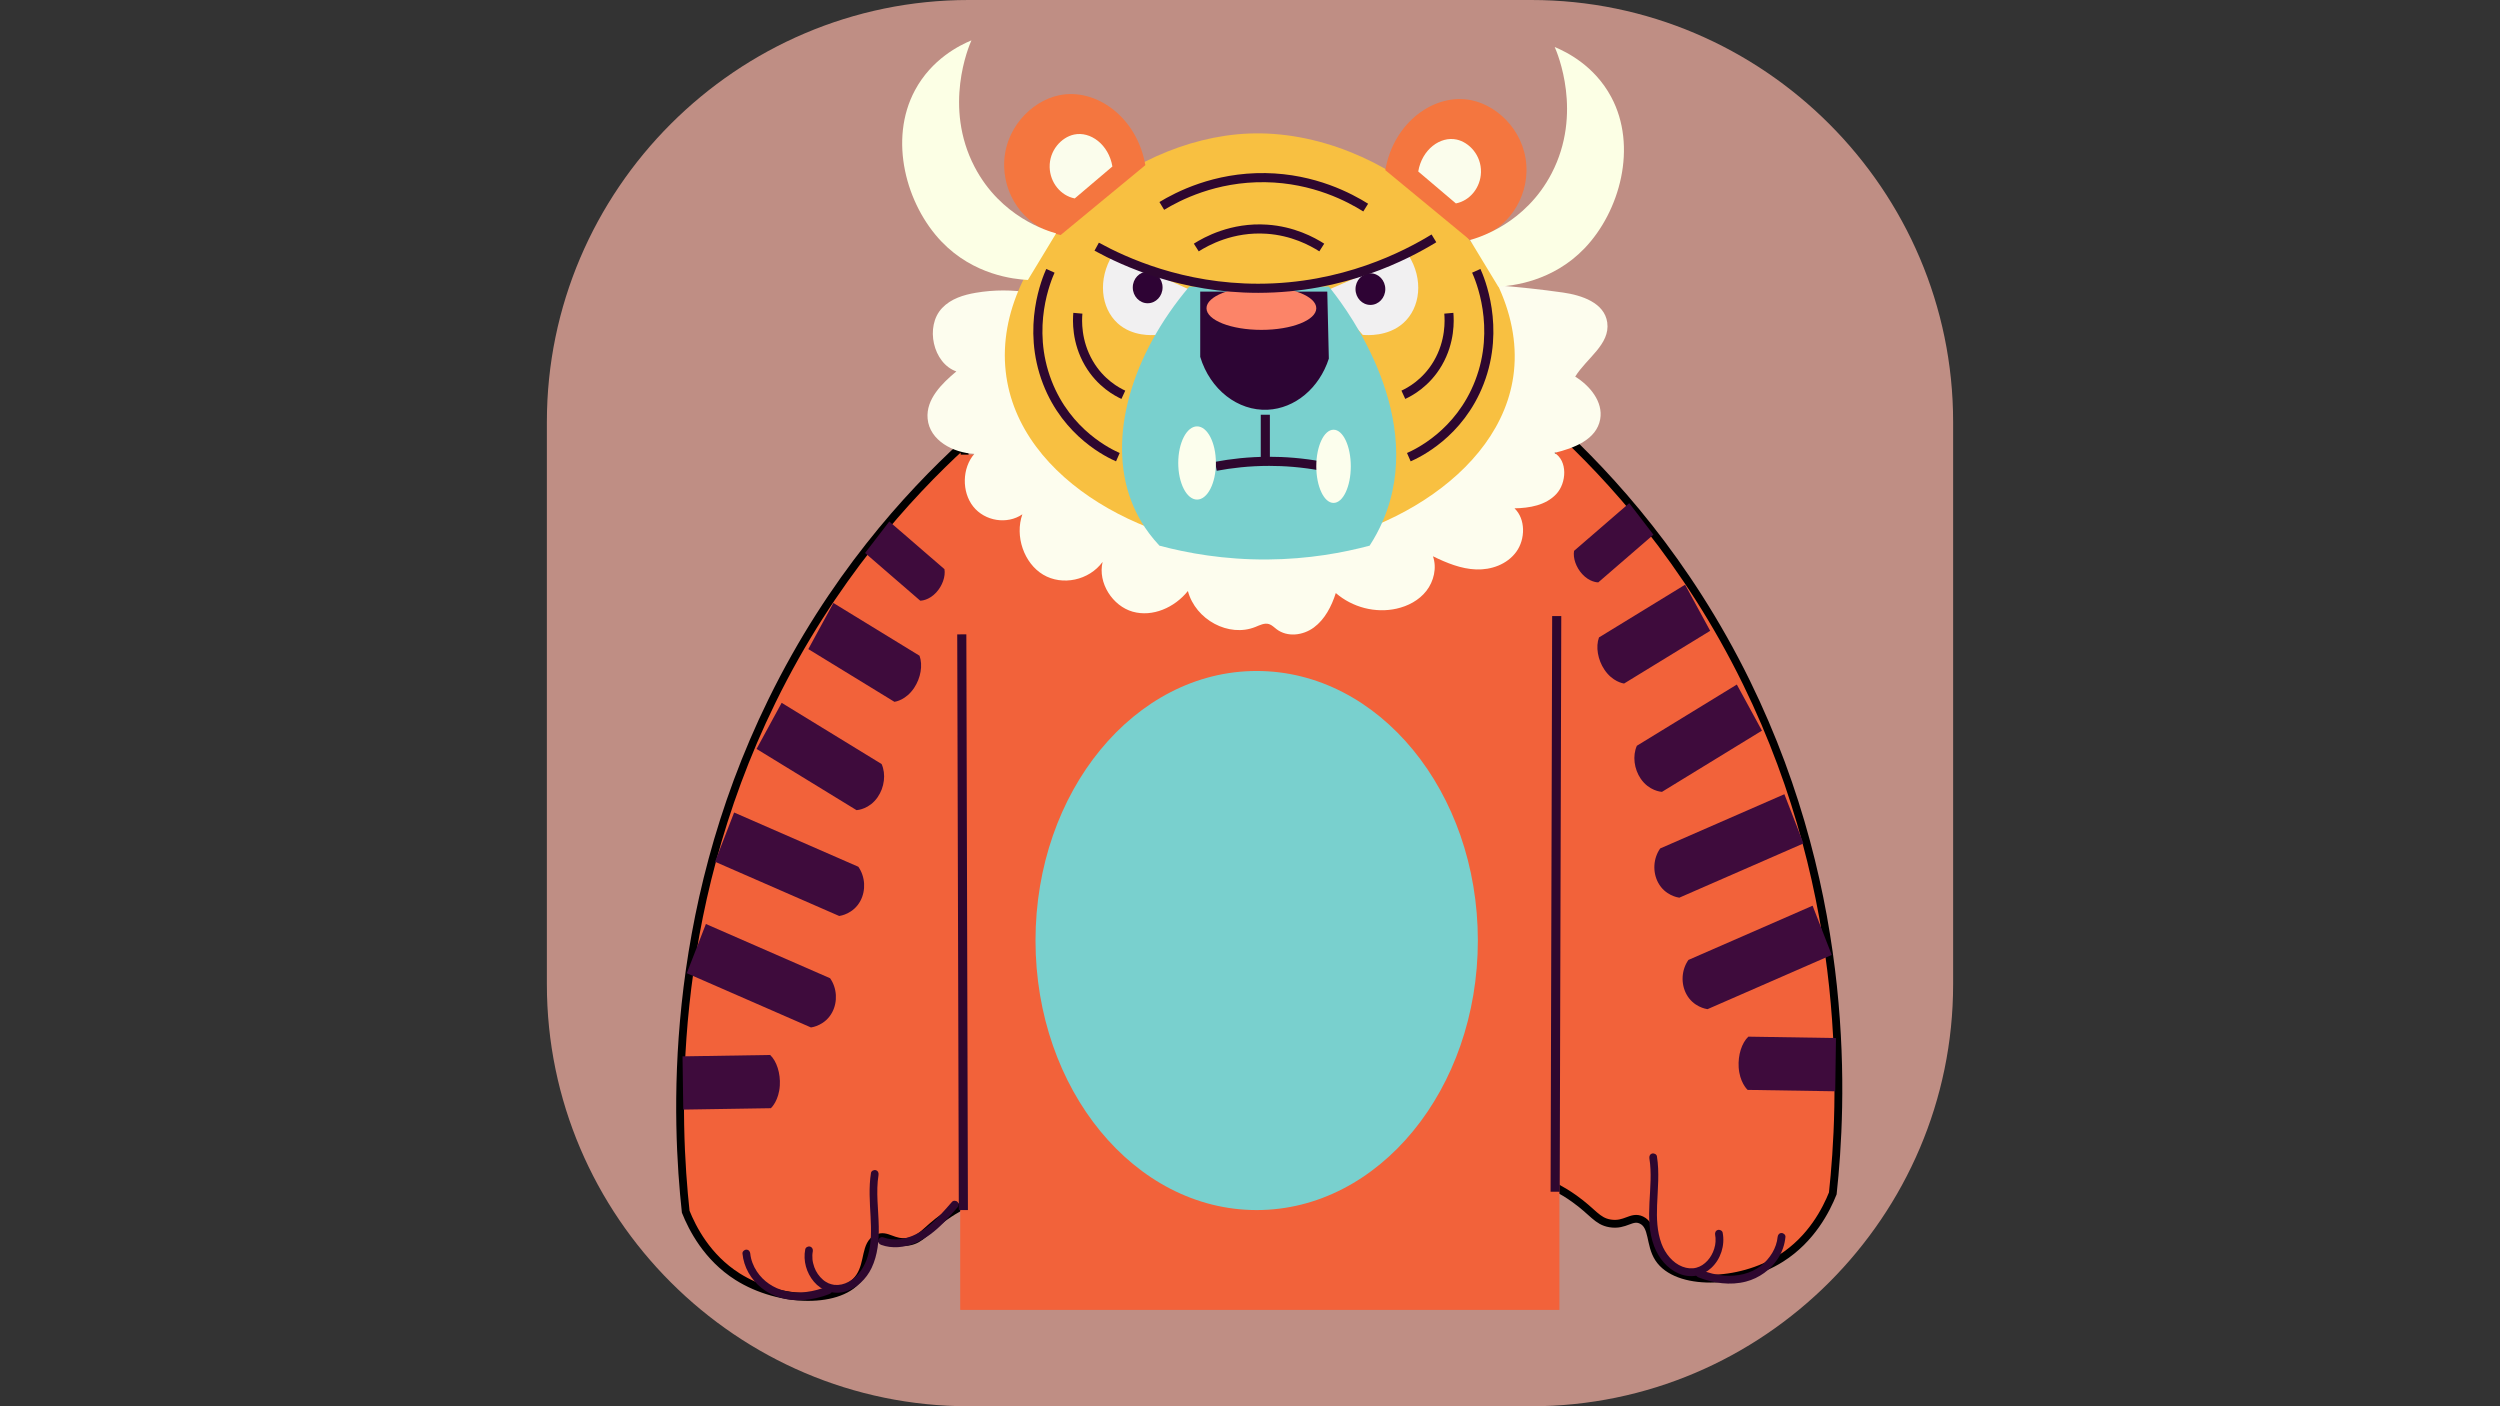 <?xml version="1.0" encoding="utf-8"?>
<!-- Generator: Adobe Illustrator 23.0.5, SVG Export Plug-In . SVG Version: 6.00 Build 0)  -->
<svg version="1.1" xmlns="http://www.w3.org/2000/svg" xmlns:xlink="http://www.w3.org/1999/xlink" x="0px" y="0px"
	 viewBox="0 0 1920 1080" style="enable-background:new 0 0 1920 1080;" xml:space="preserve">
<rect x="0" y="0" width="1920" height="1080" fill="#333333" stroke="none"/>
<style type="text/css">
	.st0{fill:#BF8E84;}
	.st1{fill:#F2623A;stroke:#000000;stroke-width:6;stroke-miterlimit:10;}
	.st2{fill:#F2623A;}
	.st3{fill:#FDFDEE;}
	.st4{fill:#F8C041;}
	.st5{fill:#F1F0F1;}
	.st6{fill:#2E0334;}
	.st7{fill:none;stroke:#2E072F;stroke-width:7;stroke-miterlimit:10;}
	.st8{fill:#79D0CE;}
	.st9{fill:#2D0534;}
	.st10{fill:#FC8468;}
	.st11{fill:#FCFEED;}
	.st12{fill:#F4763F;}
	.st13{fill:#FBFDEC;}
	.st14{fill:#FCFFE5;}
	.st15{fill:#2E072F;}
	.st16{fill:#3E0B3C;}
</style>
<g id="圖層_1">
</g>
<g id="圖層_2">
	<path class="st0" d="M1176,1080H744c-178.2,0-324-145.8-324-324V324C420,145.8,565.8,0,744,0h432c178.2,0,324,145.8,324,324v432
		C1500,934.2,1354.2,1080,1176,1080z"/>
	<g>
		<path class="st1" d="M1185.92,907.61c5.44,2.3,13.71,6.27,22.89,12.78c14.86,10.54,17.63,17.49,27.71,19.17
			c11.82,1.97,16.44-6.18,24.09-2.56c9.42,4.46,6.15,18.53,13.25,29.39c13.8,21.11,61.46,20.56,93.97,0
			c23.38-14.79,34.72-37.28,39.75-49.84c7.28-67.53,15.28-225.83-66.26-392.3c-45.98-93.88-104.5-157.8-146.97-196.79
			c-4.65,32.77-8.7,66.43-12.05,100.95C1165.35,603.48,1170.14,764.74,1185.92,907.61z"/>
		<path class="st1" d="M748.29,921.66c-5.44,2.3-13.71,6.27-22.89,12.78c-14.86,10.54-17.63,17.49-27.71,19.17
			c-11.82,1.97-16.44-6.18-24.09-2.56c-9.42,4.46-6.15,18.53-13.25,29.39c-13.8,21.11-61.46,20.56-93.97,0
			c-23.38-14.79-34.72-37.28-39.75-49.84c-7.28-67.53-15.28-225.83,66.26-392.3c45.98-93.88,104.5-157.8,146.97-196.79
			c4.65,32.77,8.7,66.43,12.05,100.95C768.86,617.53,764.07,778.79,748.29,921.66z"/>
		<rect x="737.45" y="349.18" class="st2" width="460.19" height="656.82"/>
		<g>
			<path class="st3" d="M791.44,224.82c-13.87-2.34-28.09-2.33-41.95,0.02c-9.46,1.61-19.21,4.57-25.98,11.76
				c-13.3,14.12-6.92,42.43,10.96,48.65c-11.13,9.32-23.41,21.31-22.06,36.29c1.53,16.92,19.88,26.26,35.89,27.02
				c-9.43,10.83-9.82,29.19-0.86,40.46c8.95,11.27,26.08,13.97,37.74,5.96c-5.94,16.78,1.25,37.61,15.99,46.37s35.24,4.35,45.62-9.8
				c-3.84,16.27,7.82,33.9,23.1,38.21c15.28,4.31,32.15-3.1,42.41-15.87c5.92,22.2,31.54,35.83,51.86,27.59
				c3.39-1.37,6.99-3.28,10.46-2.18c2.21,0.7,3.92,2.51,5.8,3.93c8.29,6.3,20.29,4.84,28.65-1.35c8.36-6.18,13.56-16.18,16.82-26.43
				c12.83,11.08,30.47,15.62,46.66,11.99c8.73-1.96,17.22-6.35,22.91-13.65c5.69-7.29,8.18-17.71,5.05-26.58
				c10.5,5.14,21.56,9.67,33.11,10.11s23.8-3.82,30.87-13.52c7.08-9.7,7.25-25.23-1.36-33.41c11.52-0.19,23.94-2.28,32.07-10.95
				c8.12-8.67,8.71-25.69-1.38-31.62c14.76-3.58,32.32-10.09,35.13-25.87c2.39-13.47-8.03-25.8-19.19-32.71
				c8.73-14.16,26.95-24.83,24.61-41.57c-2.13-15.21-19.69-20.96-34.05-23.02c-137.57-19.63-276.98,1.4-415.68,7.19
				c-0.81-1.92-1.62-3.84-2.43-5.76"/>
		</g>
		<path class="st4" d="M1162.7,285.29c-8.79,81.71-110.52,135.83-192.75,136.73c-82.28,0.9-188.1-51.01-197.57-136.73
			c-9.93-89.94,90.44-178.86,186.73-182.73C1063.77,98.35,1172.49,194.26,1162.7,285.29z"/>
		<path class="st5" d="M888.28,257.18c-3.27,0.3-18.67,1.38-29.97-8.94c-12.92-11.8-15.32-33.78-3.91-52.39
			c20.85,9.37,41.7,18.74,62.55,28.11C907.39,235.03,897.83,246.1,888.28,257.18z"/>
		<ellipse class="st6" cx="881.41" cy="220.76" rx="11.44" ry="12.14"/>
		<path class="st5" d="M1046.59,257.18c3.38,0.3,19.31,1.38,31.01-8.94c13.36-11.8,15.85-33.78,4.04-52.39
			c-21.57,9.37-43.14,18.74-64.71,28.11C1026.82,235.03,1036.71,246.1,1046.59,257.18z"/>
		<ellipse class="st6" cx="1052.47" cy="222.04" rx="11.44" ry="12.14"/>
		<g>
			<path class="st7" d="M827.8,240.57c-0.47,5.3-1.26,21.68,8.43,38.34c9,15.45,21.77,22.1,26.5,24.28"/>
			<path class="st7" d="M806.72,207.98c-2.67,5.93-18.76,43.3-2.41,85.62c15.33,39.7,48.03,54.79,54.21,57.5"/>
		</g>
		<g>
			<path class="st7" d="M1112.7,240.57c0.47,5.3,1.26,21.68-8.43,38.34c-9,15.45-21.77,22.1-26.5,24.28"/>
			<path class="st7" d="M1133.78,207.98c2.67,5.93,18.76,43.3,2.41,85.62c-15.33,39.7-48.03,54.79-54.21,57.5"/>
		</g>
		<path class="st8" d="M1051.87,419.07c-20.39,5.44-47.02,10.37-78.3,10.61c-33.49,0.26-61.84-4.93-83.12-10.61
			c-11.45-12.22-17.89-24.45-21.68-34.48c-18.47-48.81,0.4-112.24,44.57-164.46c35.74,0,71.48,0,107.22,0
			c8,9.75,69,86.23,46.98,164.46C1064.64,394.87,1059.88,406.71,1051.87,419.07z"/>
		<path class="st9" d="M1020.55,275.41c-7.36,22.74-26.03,38.29-46.98,39.27c-22.9,1.07-44.19-15.46-51.8-40.62
			c0-16.7,0-33.4,0-50.1c32.53,0,65.05,0,97.58,0C1019.75,241.11,1020.15,258.26,1020.55,275.41z"/>
		<ellipse class="st10" cx="968.75" cy="236.73" rx="42.16" ry="16.61"/>
		<line class="st7" x1="971.76" y1="318.52" x2="971.76" y2="351.74"/>
		<path class="st7" d="M933.81,358.13c11.39-2.15,25.22-3.83,40.96-3.83c11.57,0,25.46,0.91,40.96,3.83"/>
		<ellipse class="st11" cx="919.35" cy="355.57" rx="14.46" ry="28.11"/>
		<ellipse class="st11" cx="1024.16" cy="358.13" rx="13.25" ry="28.11"/>
		<path class="st7" d="M892.25,158.15c12.17-7.36,40.7-22.32,79.51-21.72c37.6,0.57,65.03,15.44,77.1,23"/>
		<path class="st7" d="M918.75,190.09c7.52-4.76,27.41-15.88,54.21-14.06c19.95,1.36,34.68,9.28,42.16,14.06"/>
		<path class="st7" d="M842.26,189.45c21.74,11.87,65.71,31.97,124.08,31.95c65.35-0.03,113.49-25.27,134.92-38.34"/>
		<path class="st12" d="M1172.34,131.95c-0.68,25.5-18.75,47.68-43.37,52.39c-21.68-17.89-43.37-35.78-65.05-53.67
			c6.35-36.96,38.05-59.58,66.26-53.67C1152.02,81.58,1173.1,103.55,1172.34,131.95z"/>
		<path class="st13" d="M1137.39,132.28c-0.3,11.66-8.33,21.8-19.27,23.95c-9.64-8.18-19.27-16.36-28.91-24.53
			c2.82-16.89,16.91-27.24,29.44-24.53C1128.36,109.26,1137.73,119.3,1137.39,132.28z"/>
		<path class="st12" d="M771.2,128.12c0.68,25.5,18.75,47.68,43.37,52.39c21.68-17.89,43.37-35.78,65.05-53.67
			c-6.35-36.96-38.05-59.58-66.26-53.67C791.52,77.75,770.44,99.72,771.2,128.12z"/>
		<path class="st13" d="M806.14,128.45c0.3,11.66,8.33,21.8,19.27,23.95c9.64-8.18,19.27-16.36,28.91-24.53
			c-2.82-16.89-16.91-27.24-29.44-24.53C815.17,105.42,805.81,115.47,806.14,128.45z"/>
		<path class="st14" d="M1237.39,74.45c20.41,38.02,6.72,87.92-20.48,116.28c-24.58,25.63-55.58,28.83-66.26,29.39
			c-7.23-11.93-14.46-23.85-21.68-35.78c6.43-1.78,42.52-12.47,62.64-51.11c24.05-46.18,4.52-92.36,2.41-97.12
			C1203.16,39.92,1224.5,50.42,1237.39,74.45z"/>
		<path class="st14" d="M702.68,69.34c-20.41,38.02-6.72,87.92,20.48,116.28c24.58,25.63,55.58,28.83,66.26,29.39
			c7.23-11.93,14.46-23.85,21.68-35.78c-6.43-1.78-42.52-12.47-62.64-51.11c-24.05-46.18-4.52-92.36-2.41-97.12
			C736.91,34.81,715.57,45.31,702.68,69.34z"/>
		<line class="st7" x1="738.65" y1="487.19" x2="739.86" y2="929.33"/>
		<g>
			<g>
				<path class="st15" d="M618.43,959.48c-1.72,8.83,0.87,17.98,6.63,24.84c5.82,6.93,14.87,10.09,23.68,7.73
					c9.12-2.44,16.64-9.86,20.63-18.23c4.74-9.93,5.72-21.1,5.52-31.97c-0.24-13.12-2.28-26.4-0.19-39.47
					c0.26-1.6-0.41-3.23-2.1-3.69c-1.43-0.39-3.43,0.49-3.69,2.1c-1.79,11.21-0.89,22.46-0.3,33.73c0.52,9.98,0.72,20.21-2.06,29.9
					c-2.36,8.24-7.21,15.85-14.82,20c-3.43,1.87-7.06,2.74-11,2.36c-1.08-0.11-3.49-0.78-4.41-1.21c-0.78-0.36-1.53-0.77-2.25-1.23
					c-0.9-0.57-1.29-0.85-1.99-1.46c-3.05-2.62-5.37-6.04-6.67-9.63c-0.39-1.07-0.71-2.16-0.97-3.27c-0.11-0.5-0.21-1-0.3-1.51
					c-0.09-0.52-0.1-0.57-0.16-1.23c-0.1-1.08-0.13-2.16-0.09-3.24c0.05-1.24,0.14-1.91,0.34-2.93c0.31-1.59-0.45-3.24-2.1-3.69
					C620.65,956.98,618.74,957.88,618.43,959.48L618.43,959.48z"/>
			</g>
		</g>
		<g>
			<g>
				<path class="st15" d="M570.21,962.74c1.01,10.4,6.45,19.9,14.62,26.39c9.01,7.16,20.38,10.12,31.8,9.35
					c6.98-0.47,13.82-2.12,20.33-4.64c1.51-0.59,2.56-2.02,2.1-3.69c-0.4-1.44-2.17-2.68-3.69-2.1c-10.23,3.97-21.6,5.99-32.43,3.4
					c-8.78-2.1-16.7-7.38-21.68-14.97c-2.74-4.16-4.58-8.94-5.05-13.75c-0.16-1.61-1.27-3-3-3
					C571.71,959.74,570.06,961.11,570.21,962.74L570.21,962.74z"/>
			</g>
		</g>
		<g>
			<g>
				<path class="st15" d="M1317.22,948.3c0.18,0.94,0.25,1.36,0.31,2.42c0.06,0.97,0.06,1.93,0,2.9c-0.1,1.83-0.41,3.44-1.01,5.41
					c-1.01,3.32-2.84,6.63-5.16,9.15c-2.44,2.65-5.22,4.52-8.53,5.41c-3.5,0.94-7.15,0.57-10.74-0.8
					c-7.47-2.84-13.25-10.08-16.05-17.63c-3.48-9.38-3.77-19.51-3.4-29.4c0.47-12.61,1.89-25.18-0.12-37.74
					c-0.26-1.6-2.25-2.49-3.69-2.1c-1.7,0.47-2.35,2.08-2.1,3.69c3.57,22.35-4.65,45.77,3.67,67.54c3.47,9.08,9.94,17.18,19.07,21
					c4.34,1.82,9.07,2.4,13.71,1.51c4.15-0.8,7.96-3.01,11.04-5.85c7.33-6.75,10.68-17.38,8.79-27.11c-0.31-1.59-2.21-2.5-3.69-2.1
					C1317.65,945.06,1316.91,946.7,1317.22,948.3L1317.22,948.3z"/>
			</g>
		</g>
		<g>
			<g>
				<path class="st15" d="M1365.22,949.96c-0.84,8.66-5.9,16.7-12.86,22.15c-7.8,6.11-17.98,8.31-28,7.56
					c-6.28-0.47-12.44-2.13-18.3-4.4c-1.51-0.59-3.29,0.65-3.69,2.1c-0.47,1.7,0.58,3.1,2.1,3.69c11.5,4.45,24.4,6.35,36.48,3.18
					c10.07-2.64,18.97-9.05,24.61-17.81c3.2-4.97,5.1-10.6,5.67-16.47c0.16-1.61-1.49-3-3-3
					C1366.47,946.96,1365.38,948.34,1365.22,949.96L1365.22,949.96z"/>
			</g>
		</g>
		<g>
			<g>
				<path class="st15" d="M676.66,956.03c8.43,3.1,17.88,2.1,26.06-1.3c8.51-3.53,15.7-9.34,22.12-15.86
					c3.66-3.72,7.09-7.65,10.51-11.59c1.06-1.22,1.2-3.04,0-4.24c-1.09-1.09-3.18-1.23-4.24,0c-10.58,12.17-22.64,26.39-39.66,28.62
					c-4.48,0.59-8.95,0.14-13.19-1.42c-1.52-0.56-3.29,0.63-3.69,2.1C674.11,954.01,675.13,955.47,676.66,956.03L676.66,956.03z"/>
			</g>
		</g>
		<path class="st16" d="M657.82,622.2l-76.78-47.02l19.27-35.41l76.78,47.02c3.41,7.72,2.17,17.86-3.03,25.41
			C667.74,621.37,658.75,622.14,657.82,622.2z"/>
		<path class="st16" d="M686.93,539.01l-66.14-40.5l19.27-35.41l66.14,40.5c2.62,7.23,0.94,17.1-4.16,24.72
			C695.87,537.57,687.77,538.9,686.93,539.01z"/>
		<path class="st16" d="M706.74,461.33l-42.37-36.63l18.6-24.21l42.37,36.63c0.94,5.61-1.59,12.73-6.27,17.84
			C713.38,461.17,707.36,461.32,706.74,461.33z"/>
		<path class="st16" d="M644.51,703.48l-95.38-41.66L563.81,624l95.38,41.66c5.35,7.61,5.94,18.07,1.58,26.23
			C655.48,701.79,645.55,703.34,644.51,703.48z"/>
		<path class="st16" d="M622.83,789.09l-95.38-41.66l14.68-37.81l95.38,41.66c5.35,7.61,5.94,18.07,1.58,26.23
			C633.8,787.41,623.86,788.95,622.83,789.09z"/>
		<path class="st16" d="M592.05,851.1l-67.3,1.07l-0.58-40.89l67.3-1.07c5.07,4.79,8.02,14.19,7.43,23.5
			C598.19,845.01,592.64,850.54,592.05,851.1z"/>
		<line class="st7" x1="1195.56" y1="473.14" x2="1194.35" y2="915.27"/>
		<path class="st16" d="M1276.39,608.15l76.78-47.02l-19.28-35.41l-76.78,47.02c-3.42,7.72-2.17,17.86,3.03,25.41
			C1266.47,607.31,1275.46,608.09,1276.39,608.15z"/>
		<path class="st16" d="M1247.28,524.96l66.14-40.5l-19.27-35.41l-66.14,40.5c-2.62,7.23-0.94,17.1,4.16,24.72
			C1238.34,523.52,1246.44,524.84,1247.28,524.96z"/>
		<path class="st16" d="M1227.47,447.27l42.37-36.63l-18.6-24.21l-42.37,36.63c-0.94,5.61,1.59,12.73,6.27,17.84
			C1220.83,447.11,1226.85,447.27,1227.47,447.27z"/>
		<path class="st16" d="M1289.7,689.42l95.38-41.66l-14.68-37.81l-95.38,41.66c-5.35,7.61-5.94,18.07-1.58,26.23
			C1278.72,687.74,1288.66,689.28,1289.7,689.42z"/>
		<path class="st16" d="M1311.38,775.04l95.38-41.66l-14.68-37.81l-95.38,41.66c-5.35,7.61-5.94,18.07-1.58,26.23
			C1300.41,773.35,1310.35,774.9,1311.38,775.04z"/>
		<path class="st16" d="M1342.15,837.04l67.3,1.07l0.58-40.89l-67.3-1.07c-5.07,4.79-8.02,14.19-7.43,23.5
			C1336.02,830.95,1341.57,836.48,1342.15,837.04z"/>
		<ellipse class="st8" cx="965.13" cy="722.32" rx="169.86" ry="207.01"/>
	</g>
</g>
</svg>
